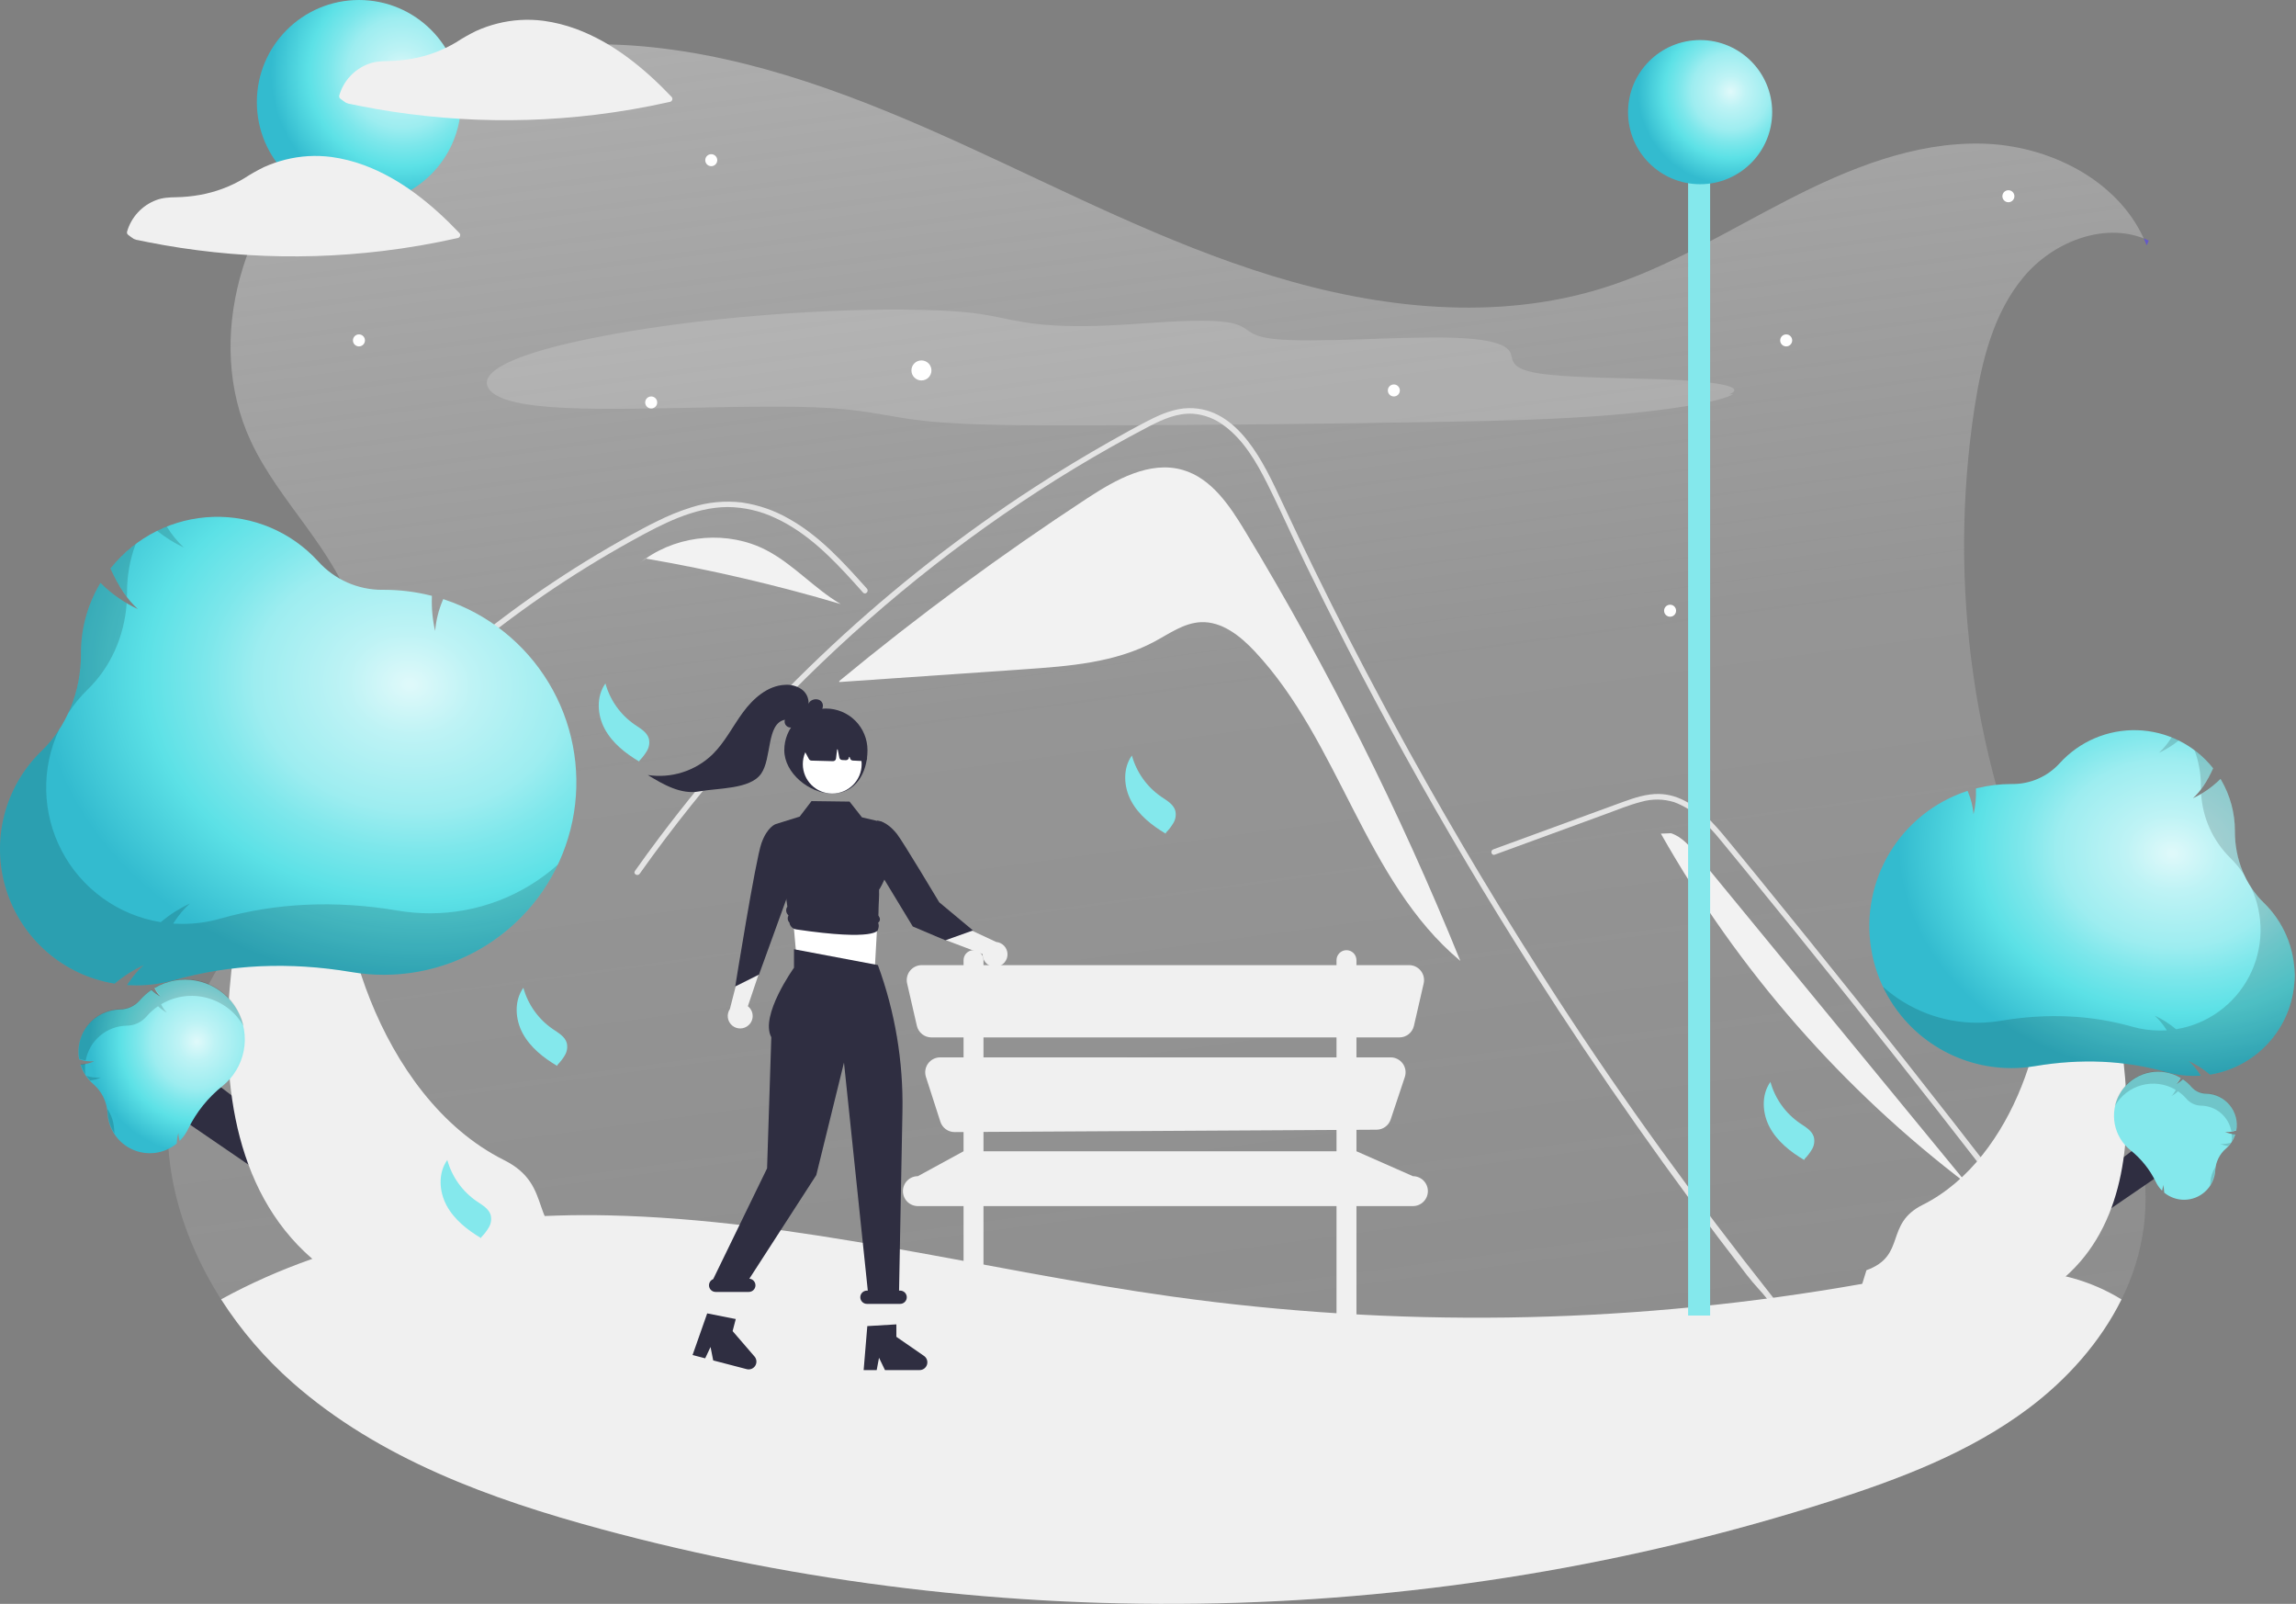<svg width="1147" height="801" viewBox="0 0 1147 801" fill="none" xmlns="http://www.w3.org/2000/svg">
<rect x="0" y="0" width="1147" height="801" fill="#808080" stroke="none"/>
<g clip-path="url(#clip0_506_778)">
<path d="M1023.86 465.009C985.812 383.326 972.805 292.205 986.478 203.139C990.078 180.039 995.918 156.289 1010.91 138.349C1025.3 121.119 1050.26 110.979 1070.94 119.059C1057.37 89.449 1023.18 72.559 990.348 71.729C956.258 70.869 923.428 84.229 893.098 99.829C862.768 115.429 833.448 133.639 800.888 143.819C747.388 160.539 688.978 154.159 635.388 137.729C581.808 121.289 531.768 95.259 480.768 72.019C429.758 48.779 376.598 27.989 320.758 23.109C264.918 18.239 205.508 30.999 163.518 68.119C121.528 105.239 101.648 169.399 125.248 220.229C139.498 250.929 167.468 274.549 177.288 306.929C189.608 347.579 170.208 390.889 146.878 426.379C123.538 461.869 95.078 495.959 86.408 537.539C78.398 575.919 89.128 615.559 110.458 648.919C120.376 664.385 132.406 678.39 146.198 690.529C189.288 728.439 244.968 748.679 300.368 763.659C500.638 817.829 716.498 812.949 914.118 749.779C949.108 738.599 984.068 725.349 1013.44 703.299C1032.6 688.919 1049.27 670.279 1059.83 648.949C1065.53 637.593 1069.29 625.365 1070.96 612.769C1077.6 560.679 1046.13 512.559 1023.86 465.009Z" fill="url(#paint0_linear_506_778)"/>
<g opacity="0.17">
<path d="M863.91 196.953C873.551 192.749 853.998 190.302 831.814 189.497C809.63 188.692 782.793 188.737 768.616 186.448C754.905 184.235 755.915 180.299 754.762 176.733C753.609 173.168 748.338 169.511 726.943 168.719C700.282 167.731 656.317 171.533 636.191 169.251C617.41 167.12 628.574 160.439 601.188 160.183C585.549 160.037 565.403 162.24 548.002 162.771C531.665 163.27 519.58 162.237 511.098 160.847C502.617 159.458 496.71 157.696 487.164 156.469C462.104 153.246 413.073 154.329 369.311 158.459C325.549 162.589 288.038 169.358 266.882 176.061C245.727 182.765 239.882 189.365 244.81 194.962C247.957 198.536 256.009 201.878 275.542 203.314C312.078 206 377.126 201.376 414.879 203.82C435.921 205.183 445.256 208.56 463.717 210.408C483.552 212.393 512.587 212.498 541.114 212.451C600.511 212.353 661.428 211.743 723.544 210.623C749.489 210.156 776.674 209.548 804.282 207.321C831.889 205.093 860.048 200.795 865.872 196.765" fill="white"/>
</g>
<path d="M1072.42 122.551C1071.96 121.371 1071.46 120.201 1070.94 119.061C1071.78 119.391 1072.62 119.751 1073.45 120.141L1072.42 122.551Z" fill="#6459C7"/>
<path d="M621.904 265.086C614.234 252.401 605.147 238.858 590.914 234.716C574.432 229.92 557.501 239.448 543.139 248.851C500.19 276.971 458.829 307.445 419.246 340.134L419.289 340.626C450.106 338.501 480.923 336.376 511.74 334.251C534.006 332.715 557.036 330.968 576.712 320.435C584.179 316.438 591.457 311.099 599.918 310.727C610.43 310.265 619.595 317.607 626.798 325.277C669.405 370.648 681.735 440.031 729.536 479.893C699.394 405.557 663.404 333.73 621.904 265.086Z" fill="#F2F2F2"/>
<path d="M883.805 649.914C879.093 643.964 877.168 642.571 872.52 636.566C834.677 587.622 799.108 537.024 765.812 484.774C743.196 449.287 721.702 413.119 701.329 376.269C691.63 358.751 682.197 341.094 673.03 323.301C665.916 309.504 658.961 295.624 652.165 281.663C650.221 277.675 648.333 273.669 646.454 269.653C642.026 260.211 637.68 250.723 633.014 241.409C627.698 230.793 621.225 219.664 611.462 212.532C607.019 209.153 601.706 207.108 596.143 206.637C588.195 206.124 580.861 209.406 573.968 212.99C523.529 239.291 476.308 272.266 433.598 309.788C390.778 347.394 352.504 389.88 319.556 436.379C318.548 437.819 316.165 436.443 317.182 434.995C321.188 429.33 325.274 423.725 329.439 418.182C381.228 349.305 444.728 290.073 517.038 243.196C529.204 235.313 541.598 227.798 554.221 220.654C560.583 217.051 566.973 213.494 573.473 210.158C579.844 206.885 586.609 203.942 593.888 203.832C618.658 203.447 631.484 231.499 640.293 250.375C643.062 256.315 645.864 262.237 648.7 268.141C659.416 290.555 670.545 312.764 682.087 334.769C689.21 348.355 696.489 361.861 703.924 375.288C727.062 417.1 751.655 458.066 777.702 498.185C812.208 551.328 846.439 598.274 885.748 647.97C886.83 649.345 884.896 651.307 883.805 649.914Z" fill="#E4E4E4"/>
<path d="M431.151 295.937C429.712 294.333 428.281 292.728 426.833 291.124C415.411 278.491 403.154 266.006 387.469 258.763C379.99 255.201 371.825 253.309 363.542 253.217C354.98 253.245 346.61 255.491 338.699 258.635C334.958 260.129 331.3 261.825 327.698 263.631C323.582 265.703 319.539 267.912 315.515 270.14C307.96 274.32 300.504 278.684 293.146 283.231C278.506 292.279 264.324 302.018 250.601 312.447C243.487 317.856 236.519 323.442 229.699 329.205C223.355 334.559 217.14 340.056 211.053 345.697C209.751 346.898 207.808 344.954 209.109 343.754C210.713 342.259 212.336 340.774 213.959 339.307C218.542 335.164 223.199 331.1 227.93 327.115C236.556 319.836 245.406 312.838 254.478 306.122C268.587 295.671 283.181 285.929 298.261 276.896C305.797 272.386 313.437 268.065 321.18 263.934C323.518 262.687 325.883 261.468 328.275 260.313C333.704 257.574 339.345 255.278 345.143 253.446C353.356 250.789 362.046 249.936 370.619 250.944C378.897 252.148 386.872 254.907 394.124 259.075C409.525 267.683 421.47 280.994 433.094 293.984C434.268 295.304 432.333 297.257 431.151 295.937Z" fill="#E4E4E4"/>
<path d="M746.711 426.844L783.616 413.346L801.939 406.644C807.907 404.462 813.86 401.977 820.029 400.414C825.39 398.883 831.082 398.955 836.403 400.623C841.147 402.379 845.49 405.071 849.174 408.539C852.937 412.004 856.438 415.744 859.649 419.726C863.638 424.52 867.568 429.364 871.516 434.193C887.81 454.12 903.998 474.134 920.079 494.234C936.16 514.334 952.133 534.519 967.999 554.79C983.904 575.11 999.699 595.516 1015.38 616.006C1017.31 618.516 1019.23 621.027 1021.14 623.54C1022.2 624.928 1024.59 623.56 1023.52 622.152C1007.72 601.456 991.806 580.844 975.784 560.317C959.723 539.741 943.551 519.253 927.268 498.851C910.985 478.45 894.592 458.138 878.089 437.914C873.978 432.876 869.86 427.843 865.735 422.815C862.255 418.575 858.815 414.288 854.998 410.341C847.993 403.096 839.241 396.693 828.764 396.519C822.604 396.417 816.643 398.372 810.92 400.442C804.75 402.674 798.595 404.948 792.434 407.202L755.271 420.794L745.98 424.192C744.331 424.795 745.044 427.454 746.711 426.844Z" fill="#E4E4E4"/>
<path d="M382.612 274.659C363.857 265.02 339.84 266.908 322.606 278.95C355.478 284.621 387.991 292.21 419.977 301.676C406.694 293.892 396.304 281.696 382.612 274.659Z" fill="#F2F2F2"/>
<path d="M322.422 278.918L318.812 281.853C320.033 280.826 321.302 279.862 322.607 278.951C322.545 278.941 322.484 278.929 322.422 278.918Z" fill="#F2F2F2"/>
<path d="M847.784 426.979C844.151 422.557 840.224 417.927 834.79 416.131L829.717 416.331C868.335 484.57 920.491 544.197 982.984 591.552C937.917 536.694 892.851 481.837 847.784 426.979Z" fill="#F2F2F2"/>
<path d="M1059.83 648.951C1049.27 670.281 1032.6 688.921 1013.44 703.301C984.068 725.351 949.108 738.601 914.118 749.781C716.498 812.951 500.638 817.831 300.368 763.661C244.968 748.681 189.288 728.441 146.198 690.531C132.406 678.392 120.376 664.387 110.458 648.921C167.808 617.401 237.318 605.521 303.648 606.971C398.738 609.051 491.608 634.431 585.808 647.561C696.742 663.001 809.381 661.45 919.848 642.961C958.168 636.531 997.828 628.121 1035.34 638.301C1043.96 640.682 1052.21 644.267 1059.83 648.951Z" fill="#F0F0F0"/>
<path d="M179.318 102C207.485 102 230.318 79.166 230.318 51C230.318 22.834 207.485 0 179.318 0C151.152 0 128.318 22.834 128.318 51C128.318 79.166 151.152 102 179.318 102Z" fill="url(#paint1_radial_506_778)"/>
<path d="M335.468 48.342C321.971 34.183 306.296 21.267 287.739 14.441C282.57 12.532 277.21 11.185 271.753 10.424C271.709 10.418 271.667 10.427 271.624 10.423C271.535 10.4 271.445 10.383 271.354 10.37C263.721 9.398 255.973 9.866 248.513 11.749C244.864 12.665 241.305 13.905 237.878 15.454C234.438 17.132 231.105 19.021 227.898 21.11C221.11 25.173 213.636 27.961 205.846 29.337C201.935 30.041 197.974 30.429 194.002 30.499C190.555 30.568 187.304 30.688 184.038 31.933C180.549 33.245 177.415 35.354 174.886 38.093C172.358 40.831 170.504 44.122 169.473 47.704C169.393 48.023 169.417 48.359 169.541 48.663C169.665 48.968 169.882 49.225 170.162 49.398C171.046 50.031 171.907 50.748 172.835 51.312C173.661 51.69 174.543 51.931 175.446 52.024C176.922 52.336 178.4 52.638 179.879 52.931C185.33 54.011 190.803 54.967 196.299 55.799C207.419 57.483 218.6 58.668 229.841 59.357C252.359 60.721 274.955 60.042 297.351 57.328C309.938 55.803 322.439 53.641 334.806 50.849C335.057 50.776 335.284 50.639 335.466 50.453C335.648 50.266 335.779 50.035 335.845 49.783C335.912 49.53 335.912 49.265 335.846 49.013C335.78 48.761 335.65 48.529 335.468 48.342Z" fill="#F0F0F0"/>
<path d="M181.739 82.441C176.57 80.532 171.21 79.185 165.753 78.424C165.709 78.418 165.667 78.427 165.624 78.423C165.535 78.4 165.445 78.383 165.354 78.37C157.721 77.398 149.973 77.866 142.513 79.749C138.864 80.665 135.305 81.905 131.877 83.454C128.438 85.132 125.105 87.021 121.898 89.11C115.11 93.173 107.636 95.961 99.846 97.337C95.935 98.041 91.975 98.429 88.002 98.499C84.555 98.568 81.304 98.688 78.038 99.933C74.549 101.245 71.415 103.354 68.886 106.093C66.358 108.831 64.504 112.122 63.473 115.704C63.393 116.023 63.417 116.359 63.541 116.663C63.665 116.968 63.883 117.225 64.162 117.398C65.046 118.031 65.907 118.749 66.835 119.312C67.661 119.69 68.543 119.931 69.446 120.024C70.922 120.336 72.4 120.638 73.879 120.931C79.33 122.011 84.803 122.967 90.299 123.799C101.419 125.483 112.6 126.668 123.841 127.357C146.359 128.721 168.955 128.042 191.351 125.328C203.938 123.803 216.439 121.641 228.806 118.849C229.057 118.776 229.284 118.639 229.466 118.453C229.648 118.266 229.779 118.035 229.845 117.783C229.912 117.53 229.912 117.265 229.846 117.013C229.78 116.76 229.65 116.529 229.468 116.342C215.971 102.183 200.296 89.267 181.739 82.441Z" fill="#F0F0F0"/>
<path d="M1047.41 588.142L1074.58 567.518L1087.82 580.759L1043.56 611.042L1047.41 588.142Z" fill="#2F2E41"/>
<path d="M1022.08 644.93H929.152L932.411 634.37C952.611 627.058 941.265 611.34 960.479 601.733C1007.48 578.235 1025.67 508.113 1018.79 480.394L1049.59 479.092C1049.59 479.092 1092.12 599.877 1022.08 644.93Z" fill="#F0F0F0"/>
<path d="M1101.4 595.292C1098.63 597.732 1095.08 599.11 1091.38 599.179C1087.69 599.248 1084.09 598.004 1081.22 595.669L1081.16 595.62L1081.16 595.542C1081.13 594.248 1080.92 592.964 1080.56 591.723C1080.54 592.617 1080.41 593.505 1080.17 594.366L1080.09 594.656L1079.88 594.441C1079.7 594.255 1079.53 594.066 1079.37 593.88C1078.4 592.786 1077.59 591.563 1076.97 590.247C1073.96 584.067 1069.61 578.64 1064.23 574.367C1063.27 573.586 1062.37 572.726 1061.55 571.796C1058.1 567.864 1056.16 562.832 1056.07 557.598C1055.99 552.365 1057.77 547.273 1061.1 543.234C1064.43 539.196 1069.09 536.474 1074.24 535.556C1079.39 534.639 1084.71 535.585 1089.22 538.226L1089.36 538.307L1089.29 538.45C1088.77 539.536 1088.08 540.533 1087.24 541.404C1088.39 540.784 1089.45 540.018 1090.4 539.125L1090.5 539.031L1090.61 539.109C1092.09 540.135 1093.45 541.34 1094.64 542.695L1094.77 542.843C1095.68 543.883 1096.8 544.72 1098.05 545.3C1099.31 545.879 1100.67 546.187 1102.05 546.204C1104.31 546.242 1106.53 546.768 1108.56 547.746C1110.59 548.723 1112.39 550.13 1113.82 551.868C1115.26 553.607 1116.3 555.636 1116.88 557.816C1117.46 559.996 1117.56 562.275 1117.17 564.497L1117.15 564.6L1117.05 564.63C1115.3 565.232 1113.44 565.464 1111.6 565.311C1113.14 565.983 1114.78 566.394 1116.46 566.529L1116.67 566.546L1116.6 566.752C1115.73 569.374 1114.18 571.717 1112.1 573.542L1112.04 573.594L1111.98 573.649C1110.43 574.981 1109.17 576.608 1108.26 578.436C1107.35 580.264 1106.81 582.254 1106.68 584.292C1106.58 586.384 1106.06 588.435 1105.15 590.324C1104.25 592.213 1102.97 593.902 1101.4 595.292Z" fill="#84E8EC"/>
<path opacity="0.15" d="M1104.25 590.271C1104.22 590.833 1104.16 591.394 1104.07 591.95C1105.59 589.613 1106.47 586.915 1106.61 584.129C1106.63 583.703 1106.68 583.278 1106.74 582.855C1105.26 585.06 1104.4 587.621 1104.25 590.271Z" fill="black"/>
<path opacity="0.15" d="M1109.16 571.291C1110.4 571.828 1111.71 572.197 1113.05 572.389C1113.56 571.845 1114.04 571.265 1114.47 570.652C1112.76 571.224 1110.96 571.441 1109.16 571.291Z" fill="black"/>
<path opacity="0.15" d="M1114.89 566.162C1115.02 567.512 1114.99 568.874 1114.78 570.214C1115.52 569.087 1116.11 567.869 1116.53 566.589L1116.6 566.383L1116.39 566.366C1115.88 566.323 1115.38 566.255 1114.89 566.162Z" fill="black"/>
<path opacity="0.15" d="M1113.44 551.341C1112 549.71 1110.24 548.397 1108.27 547.484C1106.3 546.572 1104.15 546.08 1101.98 546.042C1100.6 546.024 1099.23 545.716 1097.98 545.137C1096.72 544.558 1095.61 543.721 1094.7 542.68L1094.57 542.533C1093.38 541.178 1092.02 539.973 1090.54 538.946L1090.42 538.868L1090.32 538.963C1089.38 539.856 1088.32 540.622 1087.17 541.241C1088 540.37 1088.7 539.373 1089.22 538.287L1089.29 538.145L1089.15 538.064C1086.16 536.311 1082.79 535.291 1079.32 535.087C1075.86 534.883 1072.4 535.501 1069.21 536.891C1066.03 538.281 1063.23 540.403 1061.02 543.084C1058.82 545.765 1057.28 548.929 1056.53 552.318C1057.97 549.786 1059.9 547.565 1062.21 545.784C1064.52 544.003 1067.15 542.697 1069.97 541.943C1072.78 541.188 1075.72 540.999 1078.61 541.388C1081.49 541.776 1084.28 542.734 1086.79 544.206L1086.93 544.286L1086.86 544.429C1086.33 545.515 1085.64 546.512 1084.81 547.383C1085.95 546.764 1087.01 545.998 1087.96 545.104L1088.06 545.01L1088.18 545.088C1089.66 546.115 1091.01 547.319 1092.21 548.675L1092.33 548.822C1093.24 549.862 1094.36 550.7 1095.62 551.279C1096.87 551.858 1098.24 552.166 1099.62 552.183C1103.23 552.244 1106.71 553.557 1109.47 555.897C1112.22 558.238 1114.08 561.461 1114.72 565.018C1115.48 564.881 1116.24 564.697 1116.98 564.468L1117.08 564.438L1117.1 564.334C1117.5 562.033 1117.39 559.67 1116.75 557.42C1116.12 555.171 1114.99 553.093 1113.44 551.341Z" fill="black"/>
<path d="M1146.32 487.043C1146.32 498.944 1142.1 510.46 1134.4 519.541C1126.71 528.623 1116.05 534.683 1104.31 536.643L1104.06 536.684L1103.87 536.523C1100.67 533.854 1097.14 531.612 1093.36 529.852C1095.48 531.797 1097.35 534.001 1098.93 536.412L1099.46 537.217L1098.5 537.263C1097.66 537.304 1096.84 537.324 1096.04 537.324C1091.34 537.328 1086.67 536.68 1082.15 535.399C1061.64 529.562 1039.6 528.563 1016.67 532.432C1012.74 533.093 1008.75 533.425 1004.77 533.425C987.914 533.419 971.614 527.414 958.785 516.486C945.956 505.558 937.436 490.42 934.75 473.782C932.065 457.145 935.39 440.095 944.129 425.686C952.868 411.276 966.452 400.448 982.446 395.14L982.934 394.979L983.127 395.454C984.64 399.029 985.58 402.82 985.914 406.687C986.854 402.6 987.257 398.408 987.112 394.216L987.096 393.774L987.526 393.666C993.165 392.26 998.955 391.55 1004.77 391.551L1005.4 391.554C1009.85 391.567 1014.25 390.642 1018.32 388.839C1022.39 387.037 1026.03 384.397 1029.01 381.091C1033.9 375.72 1039.89 371.471 1046.58 368.637C1053.26 365.803 1060.48 364.451 1067.74 364.674C1075 364.897 1082.12 366.69 1088.62 369.929C1095.12 373.168 1100.84 377.776 1105.39 383.438L1105.6 383.7L1105.46 384.007C1102.53 390.482 1099.33 395.199 1095.51 398.648C1100.41 396.349 1104.9 393.252 1108.79 389.486L1109.29 388.999L1109.64 389.603C1114.12 397.291 1116.48 406.031 1116.48 414.931L1116.48 415.184C1116.48 415.274 1116.48 415.364 1116.48 415.453C1116.48 429.067 1121.74 441.969 1130.95 450.893C1135.79 455.591 1139.64 461.209 1142.28 467.417C1144.92 473.625 1146.29 480.298 1146.32 487.043Z" fill="url(#paint2_radial_506_778)"/>
<g opacity="0.15">
<path d="M1084.85 368.219C1083.12 371.096 1080.98 373.712 1078.51 375.99C1082.05 374.331 1085.37 372.254 1088.41 369.804C1087.25 369.229 1086.06 368.701 1084.85 368.219Z" fill="black"/>
<path d="M1113.95 428.236C1116.69 430.889 1119.11 433.844 1121.18 437.043C1118.07 430.273 1116.46 422.906 1116.48 415.453C1116.48 415.363 1116.48 415.273 1116.48 415.184L1116.48 414.93C1116.48 406.031 1114.12 397.29 1109.64 389.603L1109.29 388.998L1108.79 389.485C1106.01 392.165 1102.94 394.508 1099.62 396.468C1100.34 408.457 1105.44 419.763 1113.95 428.236Z" fill="black"/>
<path d="M1099.49 392.272L1099.49 392.526C1099.49 392.615 1099.49 392.706 1099.49 392.795C1099.49 393.289 1099.5 393.781 1099.51 394.272C1101.88 391.087 1103.88 387.642 1105.46 384.005L1105.6 383.698L1105.39 383.436C1102.74 380.135 1099.68 377.18 1096.3 374.639C1098.41 380.278 1099.49 386.251 1099.49 392.272Z" fill="black"/>
<path d="M1130.95 450.892C1128.53 448.539 1126.38 445.924 1124.54 443.096C1127.83 450.116 1129.46 457.805 1129.28 465.558C1129.11 473.312 1127.15 480.92 1123.54 487.787C1119.93 494.654 1114.79 500.593 1108.5 505.138C1102.22 509.683 1094.97 512.712 1087.32 513.986L1087.07 514.026L1086.88 513.866C1083.68 511.197 1080.15 508.955 1076.37 507.194C1078.49 509.14 1080.36 511.344 1081.93 513.755L1082.47 514.56L1081.51 514.606C1080.67 514.647 1079.84 514.667 1079.05 514.667C1074.35 514.671 1069.68 514.023 1065.16 512.742C1044.64 506.904 1022.61 505.906 999.676 509.775C995.743 510.436 991.762 510.768 987.774 510.768C970.391 510.781 953.614 504.383 940.654 492.799C946.403 504.942 955.479 515.205 966.827 522.396C978.176 529.587 991.332 533.411 1004.77 533.424C1008.75 533.425 1012.74 533.093 1016.67 532.432C1039.6 528.563 1061.64 529.561 1082.15 535.399C1086.67 536.68 1091.34 537.328 1096.04 537.324C1096.84 537.324 1097.66 537.304 1098.5 537.263L1099.46 537.217L1098.93 536.412C1097.35 534.001 1095.48 531.797 1093.36 529.851C1097.14 531.612 1100.67 533.854 1103.87 536.523L1104.06 536.683L1104.31 536.643C1113.5 535.114 1122.08 531.064 1129.1 524.942C1136.12 518.821 1141.29 510.87 1144.06 501.976C1146.82 493.083 1147.06 483.596 1144.74 474.576C1142.43 465.556 1137.65 457.356 1130.95 450.892Z" fill="black"/>
</g>
<path d="M134.035 560.973L97.223 533.025L79.28 550.968L139.25 592.007L134.035 560.973Z" fill="#2F2E41"/>
<path d="M168.37 637.929H294.296L289.88 623.619C262.506 613.709 277.882 592.41 251.844 579.391C188.155 547.546 163.499 452.52 172.825 414.956L131.089 413.191C131.089 413.191 73.451 576.875 168.37 637.929Z" fill="#F0F0F0"/>
<path d="M53.712 555.753C53.536 552.992 52.811 550.294 51.578 547.818C50.345 545.341 48.63 543.136 46.534 541.33C46.506 541.306 46.477 541.28 46.449 541.256L46.368 541.186C43.555 538.713 41.449 535.538 40.266 531.984L40.172 531.705L40.466 531.681C42.738 531.499 44.963 530.942 47.053 530.032C44.551 530.239 42.033 529.924 39.658 529.109L39.522 529.068L39.498 528.928C38.973 525.917 39.107 522.828 39.89 519.874C40.673 516.92 42.086 514.17 44.033 511.814C45.98 509.458 48.415 507.552 51.169 506.227C53.923 504.902 56.931 504.189 59.987 504.138C61.86 504.115 63.707 503.697 65.408 502.912C67.109 502.128 68.625 500.993 69.858 499.583L70.032 499.383C71.647 497.547 73.481 495.914 75.492 494.523L75.646 494.417L75.782 494.545C77.066 495.756 78.503 496.794 80.056 497.633C78.926 496.452 77.99 495.102 77.281 493.63L77.184 493.437L77.37 493.327C83.494 489.748 90.691 488.465 97.674 489.709C104.657 490.952 110.969 494.641 115.481 500.114C119.992 505.587 122.408 512.487 122.295 519.579C122.183 526.671 119.549 533.491 114.867 538.819C113.759 540.079 112.547 541.245 111.245 542.304C103.952 548.095 98.052 555.449 93.98 563.824C93.13 565.607 92.035 567.264 90.729 568.746C90.507 568.999 90.271 569.255 90.026 569.507L89.744 569.799L89.638 569.406C89.314 568.238 89.137 567.035 89.112 565.823C88.618 567.506 88.345 569.246 88.299 570.999L88.296 571.104L88.214 571.172C85.178 573.65 81.513 575.236 77.627 575.752C73.742 576.269 69.79 575.695 66.211 574.096C62.633 572.497 59.569 569.935 57.362 566.696C55.155 563.457 53.892 559.668 53.712 555.753Z" fill="url(#paint3_radial_506_778)"/>
<path opacity="0.15" d="M57.012 563.858C57.05 564.62 57.129 565.379 57.25 566.133C55.187 562.966 54.001 559.309 53.811 555.535C53.783 554.957 53.722 554.382 53.641 553.809C55.644 556.796 56.809 560.267 57.012 563.858Z" fill="black"/>
<path opacity="0.15" d="M50.352 538.136C48.672 538.864 46.902 539.365 45.089 539.625C44.39 538.887 43.746 538.101 43.16 537.271C45.474 538.046 47.921 538.34 50.352 538.136Z" fill="black"/>
<path opacity="0.15" d="M42.595 531.188C42.408 533.017 42.458 534.862 42.745 536.679C41.742 535.152 40.941 533.5 40.364 531.767L40.27 531.487L40.564 531.464C41.245 531.406 41.923 531.314 42.595 531.188Z" fill="black"/>
<path opacity="0.15" d="M44.553 511.102C46.502 508.892 48.889 507.112 51.563 505.875C54.237 504.639 57.14 503.973 60.086 503.92C61.959 503.897 63.806 503.48 65.506 502.695C67.207 501.91 68.723 500.776 69.956 499.365L70.13 499.166C71.745 497.329 73.579 495.697 75.591 494.305L75.744 494.199L75.88 494.327C77.164 495.538 78.601 496.576 80.154 497.415C79.025 496.235 78.088 494.884 77.379 493.412L77.282 493.219L77.469 493.11C81.528 490.734 86.092 489.351 90.787 489.075C95.483 488.799 100.177 489.636 104.487 491.52C108.797 493.403 112.601 496.279 115.588 499.912C118.575 503.545 120.661 507.833 121.675 512.426C119.722 508.995 117.107 505.985 113.981 503.571C110.856 501.158 107.283 499.388 103.469 498.366C99.654 497.343 95.675 497.087 91.762 497.614C87.848 498.14 84.078 499.438 80.67 501.432L80.483 501.542L80.58 501.735C81.289 503.207 82.226 504.558 83.355 505.738C81.802 504.899 80.365 503.861 79.081 502.65L78.945 502.522L78.792 502.628C76.78 504.019 74.946 505.652 73.331 507.489L73.157 507.688C71.924 509.098 70.408 510.233 68.707 511.018C67.007 511.802 65.16 512.22 63.287 512.243C58.389 512.326 53.672 514.105 49.94 517.277C46.207 520.448 43.691 524.817 42.819 529.636C41.784 529.451 40.761 529.202 39.756 528.891L39.62 528.85L39.596 528.71C39.047 525.591 39.207 522.389 40.065 519.34C40.923 516.292 42.457 513.476 44.553 511.102Z" fill="black"/>
<path d="M20.834 374.978C33.305 362.885 40.439 345.4 40.439 326.952C40.439 326.83 40.439 326.708 40.438 326.587L40.437 326.243C40.432 314.183 43.631 302.339 49.706 291.92L50.183 291.101L50.864 291.761C56.135 296.866 62.216 301.062 68.86 304.178C63.683 299.503 59.346 293.111 55.364 284.337L55.175 283.92L55.462 283.565C61.626 275.893 69.378 269.648 78.186 265.259C86.993 260.869 96.647 258.44 106.483 258.138C116.32 257.835 126.105 259.668 135.165 263.508C144.226 267.349 152.347 273.107 158.969 280.386C163.008 284.865 167.946 288.443 173.46 290.886C178.974 293.328 184.942 294.582 190.973 294.564L191.826 294.56C199.701 294.559 207.547 295.522 215.189 297.426L215.772 297.572L215.751 298.172C215.555 303.852 216.101 309.534 217.375 315.072C217.826 309.831 219.101 304.694 221.152 299.85L221.412 299.205L222.073 299.424C243.749 306.617 262.156 321.291 274 340.818C285.843 360.345 290.348 383.451 286.709 405.997C283.07 428.543 271.524 449.058 254.138 463.867C236.753 478.677 214.664 486.814 191.826 486.822C186.421 486.822 181.027 486.372 175.697 485.477C144.616 480.234 114.758 481.587 86.953 489.498C80.832 491.234 74.5 492.112 68.138 492.106C67.055 492.106 65.934 492.079 64.805 492.024L63.498 491.961L64.223 490.871C66.356 487.603 68.89 484.616 71.766 481.98C66.648 484.365 61.86 487.404 57.523 491.021L57.263 491.238L56.926 491.183C44.477 489.112 32.848 483.623 23.338 475.327C13.827 467.032 6.808 456.257 3.065 444.205C-0.679 432.152 -0.999 419.297 2.138 407.073C5.276 394.849 11.748 383.737 20.834 374.978Z" fill="url(#paint4_radial_506_778)"/>
<g opacity="0.15">
<path d="M83.302 262.941C85.652 266.84 88.542 270.386 91.887 273.473C87.097 271.224 82.594 268.41 78.474 265.089C80.054 264.311 81.664 263.595 83.302 262.941Z" fill="black"/>
<path d="M43.861 344.273C40.155 347.869 36.868 351.873 34.063 356.209C38.285 347.034 40.46 337.05 40.438 326.95C40.438 326.829 40.438 326.707 40.437 326.585L40.437 326.242C40.432 314.182 43.63 302.337 49.705 291.919L50.183 291.1L50.863 291.76C54.62 295.391 58.791 298.567 63.291 301.223C62.131 317.812 55.205 333.273 43.861 344.273Z" fill="black"/>
<path d="M63.465 295.539L63.465 295.883C63.466 296.004 63.466 296.126 63.466 296.248C63.466 296.916 63.454 297.584 63.435 298.25C60.227 293.933 57.519 289.265 55.364 284.336L55.175 283.92L55.462 283.564C59.056 279.091 63.198 275.086 67.788 271.643C64.93 279.285 63.465 287.379 63.465 295.539Z" fill="black"/>
<path d="M20.834 374.976C24.112 371.787 27.024 368.243 29.518 364.41C25.052 373.924 22.85 384.343 23.085 394.851C23.319 405.358 25.983 415.669 30.869 424.974C35.754 434.28 42.728 442.328 51.244 448.487C59.76 454.647 69.587 458.751 79.954 460.478L80.291 460.533L80.551 460.316C84.888 456.699 89.675 453.66 94.794 451.274C91.918 453.911 89.384 456.898 87.251 460.165L86.525 461.255L87.833 461.318C88.962 461.373 90.083 461.401 91.165 461.401C97.528 461.406 103.86 460.528 109.981 458.792C137.786 450.881 167.644 449.528 198.725 454.771C204.054 455.667 209.449 456.117 214.853 456.117C238.41 456.135 261.146 447.464 278.709 431.766C270.918 448.221 258.619 462.13 243.24 471.875C227.861 481.62 210.032 486.802 191.826 486.82C186.421 486.821 181.027 486.37 175.697 485.475C144.616 480.232 114.758 481.585 86.953 489.495C80.832 491.232 74.5 492.11 68.138 492.104C67.055 492.104 65.934 492.077 64.805 492.022L63.498 491.959L64.223 490.869C66.356 487.601 68.89 484.615 71.766 481.978C66.648 484.363 61.86 487.402 57.523 491.019L57.263 491.236L56.926 491.181C44.477 489.11 32.848 483.621 23.338 475.325C13.827 467.03 6.808 456.255 3.065 444.203C-0.679 432.15 -0.999 419.295 2.138 407.071C5.276 394.847 11.748 383.735 20.834 374.976Z" fill="black"/>
</g>
<path d="M460.318 190C463.08 190 465.318 187.761 465.318 185C465.318 182.239 463.08 180 460.318 180C457.557 180 455.318 182.239 455.318 185C455.318 187.761 457.557 190 460.318 190Z" fill="white"/>
<path d="M834.318 308C835.975 308 837.318 306.657 837.318 305C837.318 303.343 835.975 302 834.318 302C832.662 302 831.318 303.343 831.318 305C831.318 306.657 832.662 308 834.318 308Z" fill="white"/>
<path d="M892.318 173C893.975 173 895.318 171.657 895.318 170C895.318 168.343 893.975 167 892.318 167C890.662 167 889.318 168.343 889.318 170C889.318 171.657 890.662 173 892.318 173Z" fill="white"/>
<path d="M355.318 83C356.975 83 358.318 81.657 358.318 80C358.318 78.343 356.975 77 355.318 77C353.662 77 352.318 78.343 352.318 80C352.318 81.657 353.662 83 355.318 83Z" fill="white"/>
<path d="M325.318 204C326.975 204 328.318 202.657 328.318 201C328.318 199.343 326.975 198 325.318 198C323.662 198 322.318 199.343 322.318 201C322.318 202.657 323.662 204 325.318 204Z" fill="white"/>
<path d="M179.318 173C180.975 173 182.318 171.657 182.318 170C182.318 168.343 180.975 167 179.318 167C177.662 167 176.318 168.343 176.318 170C176.318 171.657 177.662 173 179.318 173Z" fill="white"/>
<path d="M696.318 198C697.975 198 699.318 196.657 699.318 195C699.318 193.343 697.975 192 696.318 192C694.662 192 693.318 193.343 693.318 195C693.318 196.657 694.662 198 696.318 198Z" fill="white"/>
<path d="M1003.32 101C1004.98 101 1006.32 99.657 1006.32 98C1006.32 96.343 1004.98 95 1003.32 95C1001.66 95 1000.32 96.343 1000.32 98C1000.32 99.657 1001.66 101 1003.32 101Z" fill="white"/>
<path d="M302.118 364.065C298.319 357.03 297.788 347.81 302.454 341.316C304.761 349.7 309.959 356.996 317.129 361.916C319.901 363.803 323.18 365.613 324.128 368.83C324.627 370.88 324.32 373.044 323.27 374.874C322.221 376.681 320.946 378.346 319.475 379.829L319.34 380.332C312.462 376.256 305.918 371.1 302.118 364.065Z" fill="#84E8EC"/>
<path d="M884.118 563.065C880.319 556.03 879.788 546.81 884.454 540.316C886.761 548.7 891.959 555.996 899.129 560.916C901.901 562.803 905.18 564.613 906.128 567.83C906.627 569.88 906.32 572.044 905.27 573.874C904.221 575.681 902.946 577.346 901.475 578.829L901.34 579.332C894.462 575.256 887.918 570.1 884.118 563.065Z" fill="#84E8EC"/>
<path d="M565.118 400.065C561.319 393.03 560.788 383.81 565.454 377.316C567.761 385.7 572.959 392.996 580.129 397.916C582.901 399.803 586.18 401.613 587.128 404.83C587.627 406.88 587.32 409.044 586.27 410.874C585.221 412.681 583.946 414.346 582.475 415.829L582.34 416.332C575.462 412.256 568.918 407.1 565.118 400.065Z" fill="#84E8EC"/>
<path d="M261.118 516.065C257.319 509.03 256.788 499.81 261.454 493.316C263.761 501.7 268.959 508.996 276.129 513.916C278.901 515.803 282.18 517.613 283.128 520.83C283.627 522.88 283.32 525.044 282.27 526.874C281.221 528.681 279.946 530.346 278.475 531.829L278.34 532.332C271.462 528.256 264.918 523.1 261.118 516.065Z" fill="#84E8EC"/>
<path d="M223.118 602.065C219.319 595.03 218.788 585.81 223.454 579.316C225.761 587.7 230.959 594.996 238.129 599.916C240.901 601.803 244.18 603.613 245.128 606.83C245.627 608.88 245.32 611.044 244.27 612.874C243.221 614.681 241.946 616.346 240.475 617.829L240.34 618.332C233.462 614.256 226.918 609.1 223.118 602.065Z" fill="#84E8EC"/>
<path d="M854.318 68H843.318V657H854.318V68Z" fill="#84E8EC"/>
<path d="M849.318 20H849.318C829.436 20 813.318 36.118 813.318 56V56C813.318 75.882 829.436 92 849.318 92H849.318C869.201 92 885.318 75.882 885.318 56V56C885.318 36.118 869.201 20 849.318 20Z" fill="url(#paint5_radial_506_778)"/>
<path d="M391.802 374.64C391.802 386.117 404.318 396.318 415.795 396.318C427.273 396.318 433.366 386.117 433.366 374.64C433.366 369.128 431.177 363.842 427.279 359.944C423.382 356.047 418.096 353.857 412.584 353.857C407.072 353.857 401.786 356.047 397.889 359.944C393.991 363.842 391.802 369.128 391.802 374.64Z" fill="#2F2E41"/>
<path d="M398.471 484.49L437.067 483.006L439.294 442.926H394.76L398.471 484.49Z" fill="white"/>
<path d="M373.972 511.994C374.642 511.388 375.171 510.642 375.522 509.809C375.873 508.976 376.036 508.076 376.001 507.173C375.967 506.27 375.734 505.385 375.321 504.581C374.907 503.778 374.322 503.075 373.607 502.522L380.615 481.699L369.577 484.616L364.615 503.942C363.765 505.205 363.408 506.735 363.611 508.243C363.814 509.751 364.564 511.132 365.717 512.125C366.871 513.117 368.348 513.652 369.869 513.628C371.391 513.604 372.851 513.023 373.972 511.994Z" fill="#F0F0F0"/>
<path d="M415.759 396.322C423.876 396.322 430.457 389.741 430.457 381.624C430.457 373.506 423.876 366.926 415.759 366.926C407.641 366.926 401.061 373.506 401.061 381.624C401.061 389.741 407.641 396.322 415.759 396.322Z" fill="white"/>
<path d="M416.12 380.145L405.388 379.861C405.124 379.854 404.867 379.777 404.642 379.639C404.417 379.501 404.233 379.306 404.107 379.074L400.52 372.419C400.352 372.107 400.299 371.747 400.372 371.401C400.444 371.054 400.637 370.745 400.915 370.527L414.958 359.549C415.133 359.411 415.337 359.315 415.554 359.266C415.772 359.218 415.997 359.219 416.214 359.268L427.556 361.852C427.817 361.912 428.057 362.04 428.251 362.223C428.446 362.407 428.588 362.639 428.662 362.895L433.104 378.19C433.17 378.42 433.181 378.662 433.135 378.896C433.09 379.131 432.989 379.351 432.84 379.538C432.692 379.726 432.501 379.875 432.284 379.974C432.066 380.073 431.828 380.118 431.59 380.106L426.03 379.829C425.728 379.812 425.438 379.705 425.198 379.522C424.958 379.339 424.778 379.088 424.682 378.801L424.452 378.102C424.439 378.063 424.412 378.03 424.377 378.009C424.342 377.987 424.3 377.979 424.259 377.986C424.219 377.992 424.182 378.013 424.155 378.044C424.128 378.076 424.114 378.116 424.114 378.157C424.114 378.36 424.072 378.561 423.992 378.748C423.912 378.934 423.795 379.103 423.648 379.243C423.501 379.383 423.327 379.492 423.136 379.562C422.946 379.633 422.743 379.664 422.54 379.654L420.699 379.563C420.365 379.547 420.046 379.419 419.793 379.201C419.54 378.982 419.368 378.685 419.303 378.358L418.509 374.365C418.501 374.324 418.479 374.288 418.447 374.263C418.414 374.237 418.374 374.224 418.333 374.226C418.291 374.227 418.252 374.244 418.222 374.272C418.192 374.3 418.172 374.338 418.168 374.379L417.649 378.821C417.608 379.186 417.433 379.523 417.159 379.768C416.884 380.013 416.529 380.147 416.162 380.146L416.12 380.145Z" fill="#2F2E41"/>
<path d="M405.411 400.082L424.414 400.335L430.599 408.189L440.556 410.537L443.144 425.491C444.437 432.967 443.064 437.702 439.263 444.269L438.808 457.186L439.311 458.101C439.559 458.553 439.632 459.08 439.516 459.583C439.399 460.085 439.102 460.527 438.679 460.823C439.035 461.721 439.077 462.714 438.797 463.638L438.552 464.449C438.552 464.449 437.844 470.111 397.719 464.156C396.868 464.03 396.082 463.63 395.478 463.017C394.875 462.403 394.488 461.61 394.376 460.757C393.94 460.319 393.652 459.754 393.554 459.143C393.456 458.533 393.552 457.907 393.829 457.353L393.911 457.19L393.499 456.705C393.04 456.165 392.775 455.487 392.746 454.779C392.717 454.071 392.925 453.374 393.338 452.798L387.571 411.546L399.483 407.836L405.411 400.082Z" fill="#2F2E41"/>
<path d="M392.328 415.495L387.571 411.547C387.571 411.547 383.341 412.797 380.387 421.128C377.434 429.458 367.298 492.654 367.298 492.654L379.173 486.716L396.013 440.286L392.328 415.495Z" fill="#2F2E41"/>
<path d="M497.978 482.776C497.084 482.909 496.172 482.845 495.306 482.587C494.439 482.33 493.64 481.885 492.964 481.285C492.288 480.686 491.752 479.945 491.393 479.115C491.034 478.286 490.861 477.388 490.887 476.484L470.346 468.692L479.603 462.01L497.69 470.434C499.205 470.578 500.614 471.273 501.651 472.386C502.688 473.5 503.28 474.955 503.316 476.477C503.352 477.998 502.828 479.479 501.844 480.64C500.86 481.801 499.485 482.561 497.978 482.776Z" fill="#F0F0F0"/>
<path d="M435.04 415.134L438.265 409.86C438.265 409.86 442.671 409.675 448.16 416.603C450.974 420.155 469.209 450.621 469.209 450.621L486.072 464.676L472.266 469.607L455.994 462.704L437.75 432.626L435.04 415.134Z" fill="#2F2E41"/>
<path d="M435.555 666.81H444.739L449.108 631.385L435.553 631.386L435.555 666.81Z" fill="#F0F0F0"/>
<path d="M355.157 661.098L364.044 663.414L377.208 630.237L364.091 626.818L355.157 661.098Z" fill="#F0F0F0"/>
<path d="M433.277 662.279L447.795 661.412V667.632L461.598 677.165C462.28 677.636 462.793 678.312 463.064 679.096C463.334 679.879 463.346 680.728 463.1 681.519C462.853 682.31 462.36 683.001 461.693 683.492C461.026 683.983 460.219 684.248 459.39 684.248H442.106L439.127 678.095L437.963 684.248H431.446L433.277 662.279Z" fill="#2F2E41"/>
<path d="M353.29 655.93L367.558 658.753L365.989 664.772L376.941 677.478C377.482 678.106 377.808 678.89 377.872 679.716C377.936 680.542 377.734 681.367 377.296 682.07C376.858 682.773 376.207 683.318 375.437 683.625C374.667 683.932 373.82 683.984 373.018 683.775L356.292 679.416L354.961 672.71L352.284 678.371L345.978 676.727L353.29 655.93Z" fill="#2F2E41"/>
<path d="M356.284 638.822L383.205 583.491L385.318 518.001C379.492 507.179 396.65 483.307 396.65 483.307V474.062L438.569 481.971C447.143 505.355 451.3 530.128 450.83 555.031L449.141 644.55H449.671C450.107 644.549 450.539 644.634 450.942 644.8C451.345 644.967 451.711 645.211 452.019 645.519C452.328 645.827 452.572 646.192 452.739 646.595C452.906 646.998 452.992 647.429 452.992 647.865C452.992 648.301 452.906 648.732 452.739 649.135C452.572 649.538 452.328 649.903 452.019 650.211C451.711 650.519 451.345 650.763 450.942 650.93C450.539 651.096 450.107 651.181 449.671 651.18H433.095C432.659 651.181 432.227 651.096 431.824 650.93C431.421 650.763 431.055 650.519 430.747 650.211C430.438 649.903 430.194 649.538 430.027 649.135C429.86 648.732 429.774 648.301 429.774 647.865C429.774 647.429 429.86 646.998 430.027 646.595C430.194 646.192 430.438 645.827 430.747 645.519C431.055 645.211 431.421 644.967 431.824 644.8C432.227 644.634 432.659 644.549 433.095 644.55H433.522L421.622 530.666L407.786 586.865L374.348 638.609C375.201 638.675 375.995 639.07 376.563 639.709C377.132 640.349 377.43 641.184 377.396 642.039C377.361 642.893 376.997 643.702 376.379 644.294C375.762 644.885 374.939 645.215 374.083 645.213H357.507C356.736 645.214 355.989 644.945 355.394 644.454C354.8 643.963 354.395 643.28 354.25 642.523C354.106 641.766 354.229 640.982 354.601 640.306C354.972 639.631 355.567 639.106 356.284 638.822Z" fill="#2F2E41"/>
<path d="M355.918 376.798C362.112 370.739 366.01 362.77 371.14 355.787C376.27 348.804 383.495 342.405 392.151 342.017C395.034 341.801 397.906 342.55 400.317 344.146C401.504 344.957 402.46 346.062 403.092 347.353C403.724 348.645 404.01 350.078 403.921 351.513C404.835 348.946 408.919 348.368 410.509 350.58C412.1 352.792 410.252 356.479 407.528 356.528L407.261 355.471C405.916 357.498 404.179 359.236 402.152 360.581C400.125 361.927 397.85 362.854 395.46 363.308C394.953 363.398 394.432 363.356 393.946 363.185C393.461 363.013 393.028 362.719 392.69 362.331C392.352 361.943 392.12 361.474 392.018 360.969C391.915 360.465 391.945 359.943 392.104 359.453C382.75 361.308 385.72 378.754 380.159 386.502C374.599 394.249 358.707 393.497 349.33 395.237C340.276 396.917 331.472 391.889 323.631 387.059C329.439 387.941 335.372 387.475 340.971 385.695C346.57 383.916 351.685 380.872 355.918 376.798Z" fill="#2F2E41"/>
<path d="M705.849 587.406L677.632 574.957V564.255L687.688 564.198C689.248 564.189 690.767 563.692 692.03 562.776C693.293 561.86 694.238 560.571 694.732 559.091L701.796 537.898C702.17 536.775 702.272 535.579 702.094 534.409C701.915 533.24 701.461 532.129 700.769 531.169C700.077 530.208 699.167 529.427 698.114 528.887C697.06 528.348 695.893 528.067 694.71 528.067H677.632V518.108H699.072C700.762 518.108 702.402 517.534 703.724 516.482C705.046 515.429 705.972 513.959 706.351 512.312L711.216 491.149C711.468 490.054 711.469 488.917 711.221 487.822C710.972 486.727 710.48 485.702 709.78 484.823C709.081 483.945 708.192 483.235 707.18 482.747C706.168 482.26 705.06 482.006 703.937 482.006H677.632V479.517C677.632 478.196 677.107 476.929 676.173 475.996C675.239 475.062 673.973 474.537 672.652 474.537C671.331 474.537 670.065 475.062 669.131 475.996C668.197 476.929 667.672 478.196 667.672 479.517V482.006H491.315V479.517C491.315 478.196 490.791 476.929 489.857 475.996C488.923 475.062 487.656 474.537 486.336 474.537C485.015 474.537 483.749 475.062 482.815 475.996C481.881 476.929 481.356 478.196 481.356 479.517V482.006H460.446C459.322 482.006 458.214 482.26 457.202 482.747C456.19 483.235 455.302 483.945 454.602 484.823C453.903 485.702 453.41 486.727 453.162 487.822C452.913 488.917 452.915 490.054 453.166 491.149L458.031 512.312C458.41 513.959 459.336 515.429 460.658 516.482C461.98 517.534 463.62 518.108 465.311 518.108H481.356V528.067H469.672C468.495 528.067 467.334 528.345 466.285 528.879C465.236 529.413 464.328 530.187 463.635 531.138C462.942 532.09 462.483 533.192 462.297 534.354C462.111 535.516 462.202 536.706 462.563 537.827L469.773 560.204C470.26 561.715 471.216 563.032 472.502 563.963C473.788 564.894 475.337 565.391 476.924 565.382L481.356 565.357V574.957L458.534 587.406C457.553 587.406 456.582 587.599 455.675 587.974C454.769 588.35 453.946 588.9 453.252 589.593C452.559 590.287 452.008 591.11 451.633 592.017C451.258 592.923 451.064 593.894 451.064 594.875C451.064 596.856 451.851 598.756 453.252 600.156C454.653 601.557 456.553 602.344 458.534 602.344H481.356V657.119C481.356 658.439 481.881 659.706 482.815 660.64C483.749 661.573 485.015 662.098 486.336 662.098C487.656 662.098 488.923 661.573 489.857 660.64C490.791 659.706 491.315 658.439 491.315 657.119V602.344H667.672V657.119C667.672 658.439 668.197 659.706 669.131 660.64C670.065 661.573 671.331 662.098 672.652 662.098C673.973 662.098 675.239 661.573 676.173 660.64C677.107 659.706 677.632 658.439 677.632 657.119V602.344H705.849C707.83 602.344 709.729 601.557 711.13 600.156C712.531 598.756 713.318 596.856 713.318 594.875C713.318 593.894 713.125 592.923 712.749 592.017C712.374 591.11 711.824 590.287 711.13 589.593C710.437 588.9 709.613 588.35 708.707 587.974C707.801 587.599 706.829 587.406 705.849 587.406ZM491.315 518.108H667.672V528.067H491.315V518.108ZM491.315 574.957V565.301L667.672 564.311V574.957L491.315 574.957Z" fill="#F0F0F0"/>
</g>
<defs>
<linearGradient id="paint0_linear_506_778" x1="-226.881" y1="-521.021" x2="-33.919" y2="908.536" gradientUnits="userSpaceOnUse">
<stop stop-color="white" stop-opacity="0.7"/>
<stop offset="0.668" stop-color="#F9F9F9" stop-opacity="0.175"/>
<stop offset="1" stop-color="#F9F9F9" stop-opacity="0.1"/>
<stop offset="1" stop-color="white" stop-opacity="0.2"/>
</linearGradient>
<radialGradient id="paint1_radial_506_778" cx="0" cy="0" r="1" gradientUnits="userSpaceOnUse" gradientTransform="translate(200.898 36.406) rotate(93.871) scale(65.612)">
<stop offset="0.009" stop-color="#DEF9FA"/>
<stop offset="0.172" stop-color="#BEF3F5"/>
<stop offset="0.42" stop-color="#9DEDF0"/>
<stop offset="0.551" stop-color="#7DE7EB"/>
<stop offset="0.715" stop-color="#5CE1E6"/>
<stop offset="1" stop-color="#33BBCF"/>
</radialGradient>
<radialGradient id="paint2_radial_506_778" cx="0" cy="0" r="1" gradientUnits="userSpaceOnUse" gradientTransform="translate(1085.03 426.281) rotate(94.759) scale(111.203 136.515)">
<stop offset="0.009" stop-color="#DEF9FA"/>
<stop offset="0.172" stop-color="#BEF3F5"/>
<stop offset="0.42" stop-color="#9DEDF0"/>
<stop offset="0.551" stop-color="#7DE7EB"/>
<stop offset="0.715" stop-color="#5CE1E6"/>
<stop offset="1" stop-color="#33BBCF"/>
</radialGradient>
<radialGradient id="paint3_radial_506_778" cx="0" cy="0" r="1" gradientUnits="userSpaceOnUse" gradientTransform="translate(98.326 520.188) rotate(93.711) scale(55.754 53.474)">
<stop offset="0.009" stop-color="#DEF9FA"/>
<stop offset="0.172" stop-color="#BEF3F5"/>
<stop offset="0.42" stop-color="#9DEDF0"/>
<stop offset="0.551" stop-color="#7DE7EB"/>
<stop offset="0.715" stop-color="#5CE1E6"/>
<stop offset="1" stop-color="#33BBCF"/>
</radialGradient>
<radialGradient id="paint4_radial_506_778" cx="0" cy="0" r="1" gradientUnits="userSpaceOnUse" gradientTransform="translate(204.887 341.625) rotate(94.759) scale(150.698 185)">
<stop offset="0.009" stop-color="#DEF9FA"/>
<stop offset="0.172" stop-color="#BEF3F5"/>
<stop offset="0.42" stop-color="#9DEDF0"/>
<stop offset="0.551" stop-color="#7DE7EB"/>
<stop offset="0.715" stop-color="#5CE1E6"/>
<stop offset="1" stop-color="#33BBCF"/>
</radialGradient>
<radialGradient id="paint5_radial_506_778" cx="0" cy="0" r="1" gradientUnits="userSpaceOnUse" gradientTransform="translate(864.551 45.698) rotate(93.871) scale(46.314)">
<stop offset="0.009" stop-color="#DEF9FA"/>
<stop offset="0.172" stop-color="#BEF3F5"/>
<stop offset="0.42" stop-color="#9DEDF0"/>
<stop offset="0.551" stop-color="#7DE7EB"/>
<stop offset="0.715" stop-color="#5CE1E6"/>
<stop offset="1" stop-color="#33BBCF"/>
</radialGradient>
<clipPath id="clip0_506_778">
<rect width="1146.32" height="801.004" fill="white"/>
</clipPath>
</defs>
</svg>
